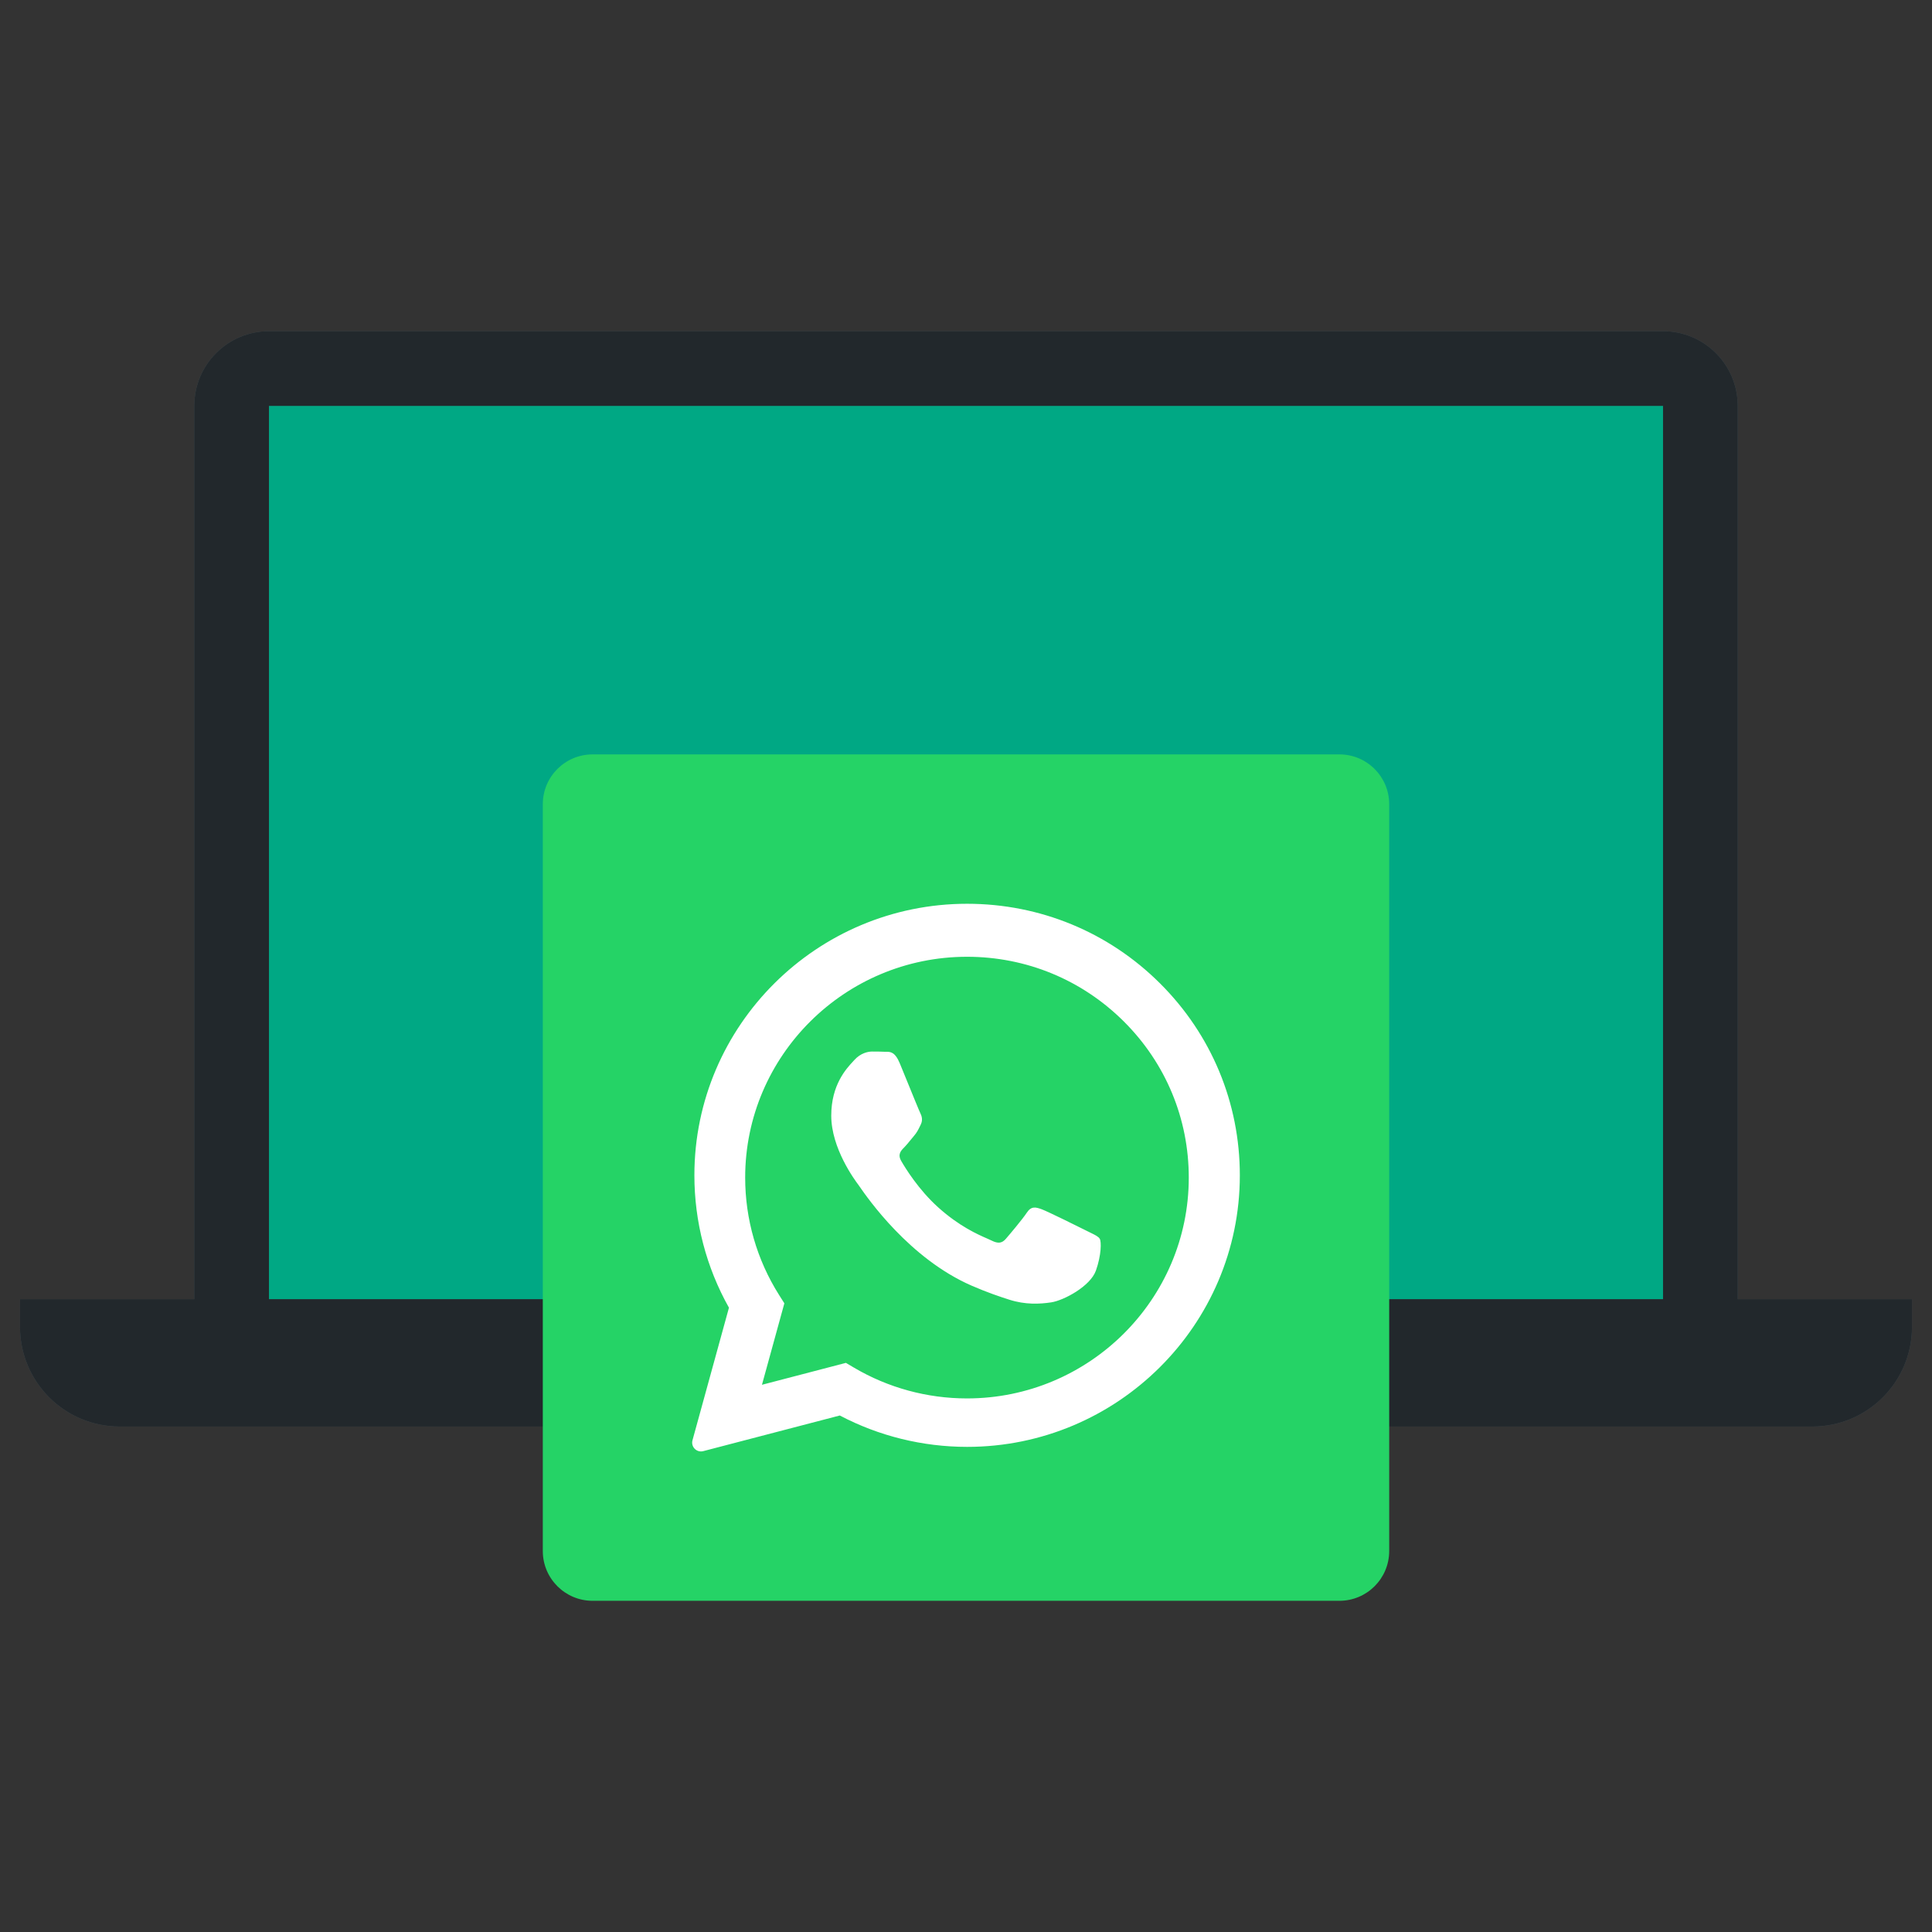 <?xml version="1.0" encoding="iso-8859-1"?>
<!-- Generator: Adobe Illustrator 26.0.0, SVG Export Plug-In . SVG Version: 6.00 Build 0)  -->
<svg version="1.1" id="Layer_1" xmlns="http://www.w3.org/2000/svg" xmlns:xlink="http://www.w3.org/1999/xlink" x="0px" y="0px"
	 viewBox="0 0 500 500" style="enable-background:new 0 0 500 500;" xml:space="preserve">
<rect x="0" y="0" width="500" height="500" fill="#333333" stroke="none"/>
<g>
	<rect x="63.165" y="98.9" style="fill:#00A884;" width="373.669" height="243.919"/>
	<path style="fill-rule:evenodd;clip-rule:evenodd;fill:#54656F;" d="M69.608,105.042h360.784v231.184H69.608V105.042z
		 M50.28,336.226V105.042c0-10.674,8.653-19.328,19.328-19.328h360.784c10.675,0,19.328,8.653,19.328,19.328v231.184h45.098v7.192
		c0,14.232-11.538,25.77-25.77,25.77h-38.655H69.608H30.952c-14.233,0-25.77-11.538-25.77-25.77v-7.192H50.28z"/>
	<path style="fill-rule:evenodd;clip-rule:evenodd;fill-opacity:0.6;" d="M69.608,105.042h360.784v231.184H69.608V105.042z
		 M50.28,336.226V105.042c0-10.674,8.653-19.328,19.328-19.328h360.784c10.675,0,19.328,8.653,19.328,19.328v231.184h45.098v7.192
		c0,14.232-11.538,25.77-25.77,25.77h-38.655H69.608H30.952c-14.233,0-25.77-11.538-25.77-25.77v-7.192H50.28z"/>
	<path style="fill:#25D366;" d="M153.361,195.238h193.277c7.116,0,12.885,5.769,12.885,12.885v193.277
		c0,7.116-5.769,12.885-12.885,12.885H153.361c-7.116,0-12.885-5.769-12.885-12.885V208.123
		C140.476,201.007,146.245,195.238,153.361,195.238z"/>
	<path style="fill-rule:evenodd;clip-rule:evenodd;fill:#FFFFFF;" d="M179.706,304.142c0.016-38.739,31.679-70.248,70.582-70.248
		c18.87,0.008,36.598,7.323,49.923,20.599c13.325,13.276,20.664,30.935,20.657,49.704c-0.016,38.739-31.681,70.252-70.58,70.252
		c-11.523-0.004-22.835-2.798-32.952-8.121l-35.338,9.225c-1.703,0.445-3.248-1.121-2.781-2.818l9.437-34.305
		C182.78,327.971,179.702,316.19,179.706,304.142z M250.253,361.911h-0.023c-10.3-0.004-20.403-2.758-29.216-7.963l-2.096-1.238
		l-21.725,5.672l5.798-21.082l-1.365-2.161c-5.746-9.096-8.781-19.608-8.776-30.403c0.012-31.498,25.763-57.124,57.426-57.124
		c15.332,0.005,29.744,5.955,40.582,16.754c10.837,10.798,16.802,25.152,16.796,40.417
		C307.642,336.282,281.892,361.911,250.253,361.911z M269.608,312.962c1.573,0.578,10.009,4.76,11.725,5.626
		c0.334,0.169,0.647,0.321,0.938,0.463c1.197,0.583,2.006,0.977,2.35,1.557c0.429,0.721,0.429,4.183-1.001,8.223
		c-1.43,4.039-8.286,7.725-11.582,8.221c-2.956,0.445-6.698,0.631-10.808-0.685c-2.492-0.797-5.689-1.861-9.782-3.643
		c-16.085-6.999-26.955-22.707-29.012-25.679c-0.144-0.209-0.245-0.354-0.302-0.43l-0.014-0.019
		c-0.908-1.221-6.993-9.402-6.993-17.869c0-7.964,3.882-12.139,5.669-14.061c0.122-0.131,0.235-0.253,0.336-0.364
		c1.573-1.73,3.432-2.163,4.576-2.163c1.144,0,2.289,0.011,3.288,0.061c0.124,0.006,0.252,0.005,0.385,0.005
		c1-0.006,2.247-0.013,3.476,2.964c0.472,1.143,1.162,2.837,1.891,4.624c1.478,3.625,3.112,7.636,3.4,8.215
		c0.429,0.866,0.715,1.875,0.143,3.029c-0.086,0.173-0.165,0.336-0.241,0.492c-0.43,0.884-0.745,1.535-1.475,2.392
		c-0.285,0.336-0.58,0.698-0.876,1.061c-0.591,0.725-1.183,1.452-1.698,1.969c-0.859,0.862-1.753,1.797-0.752,3.529
		c1.001,1.731,4.445,7.393,9.545,11.978c5.484,4.929,10.25,7.012,12.665,8.068c0.472,0.206,0.854,0.373,1.134,0.515
		c1.716,0.866,2.717,0.721,3.718-0.433c1.001-1.154,4.289-5.049,5.434-6.78C266.891,312.097,268.035,312.385,269.608,312.962z"/>
</g>
</svg>
